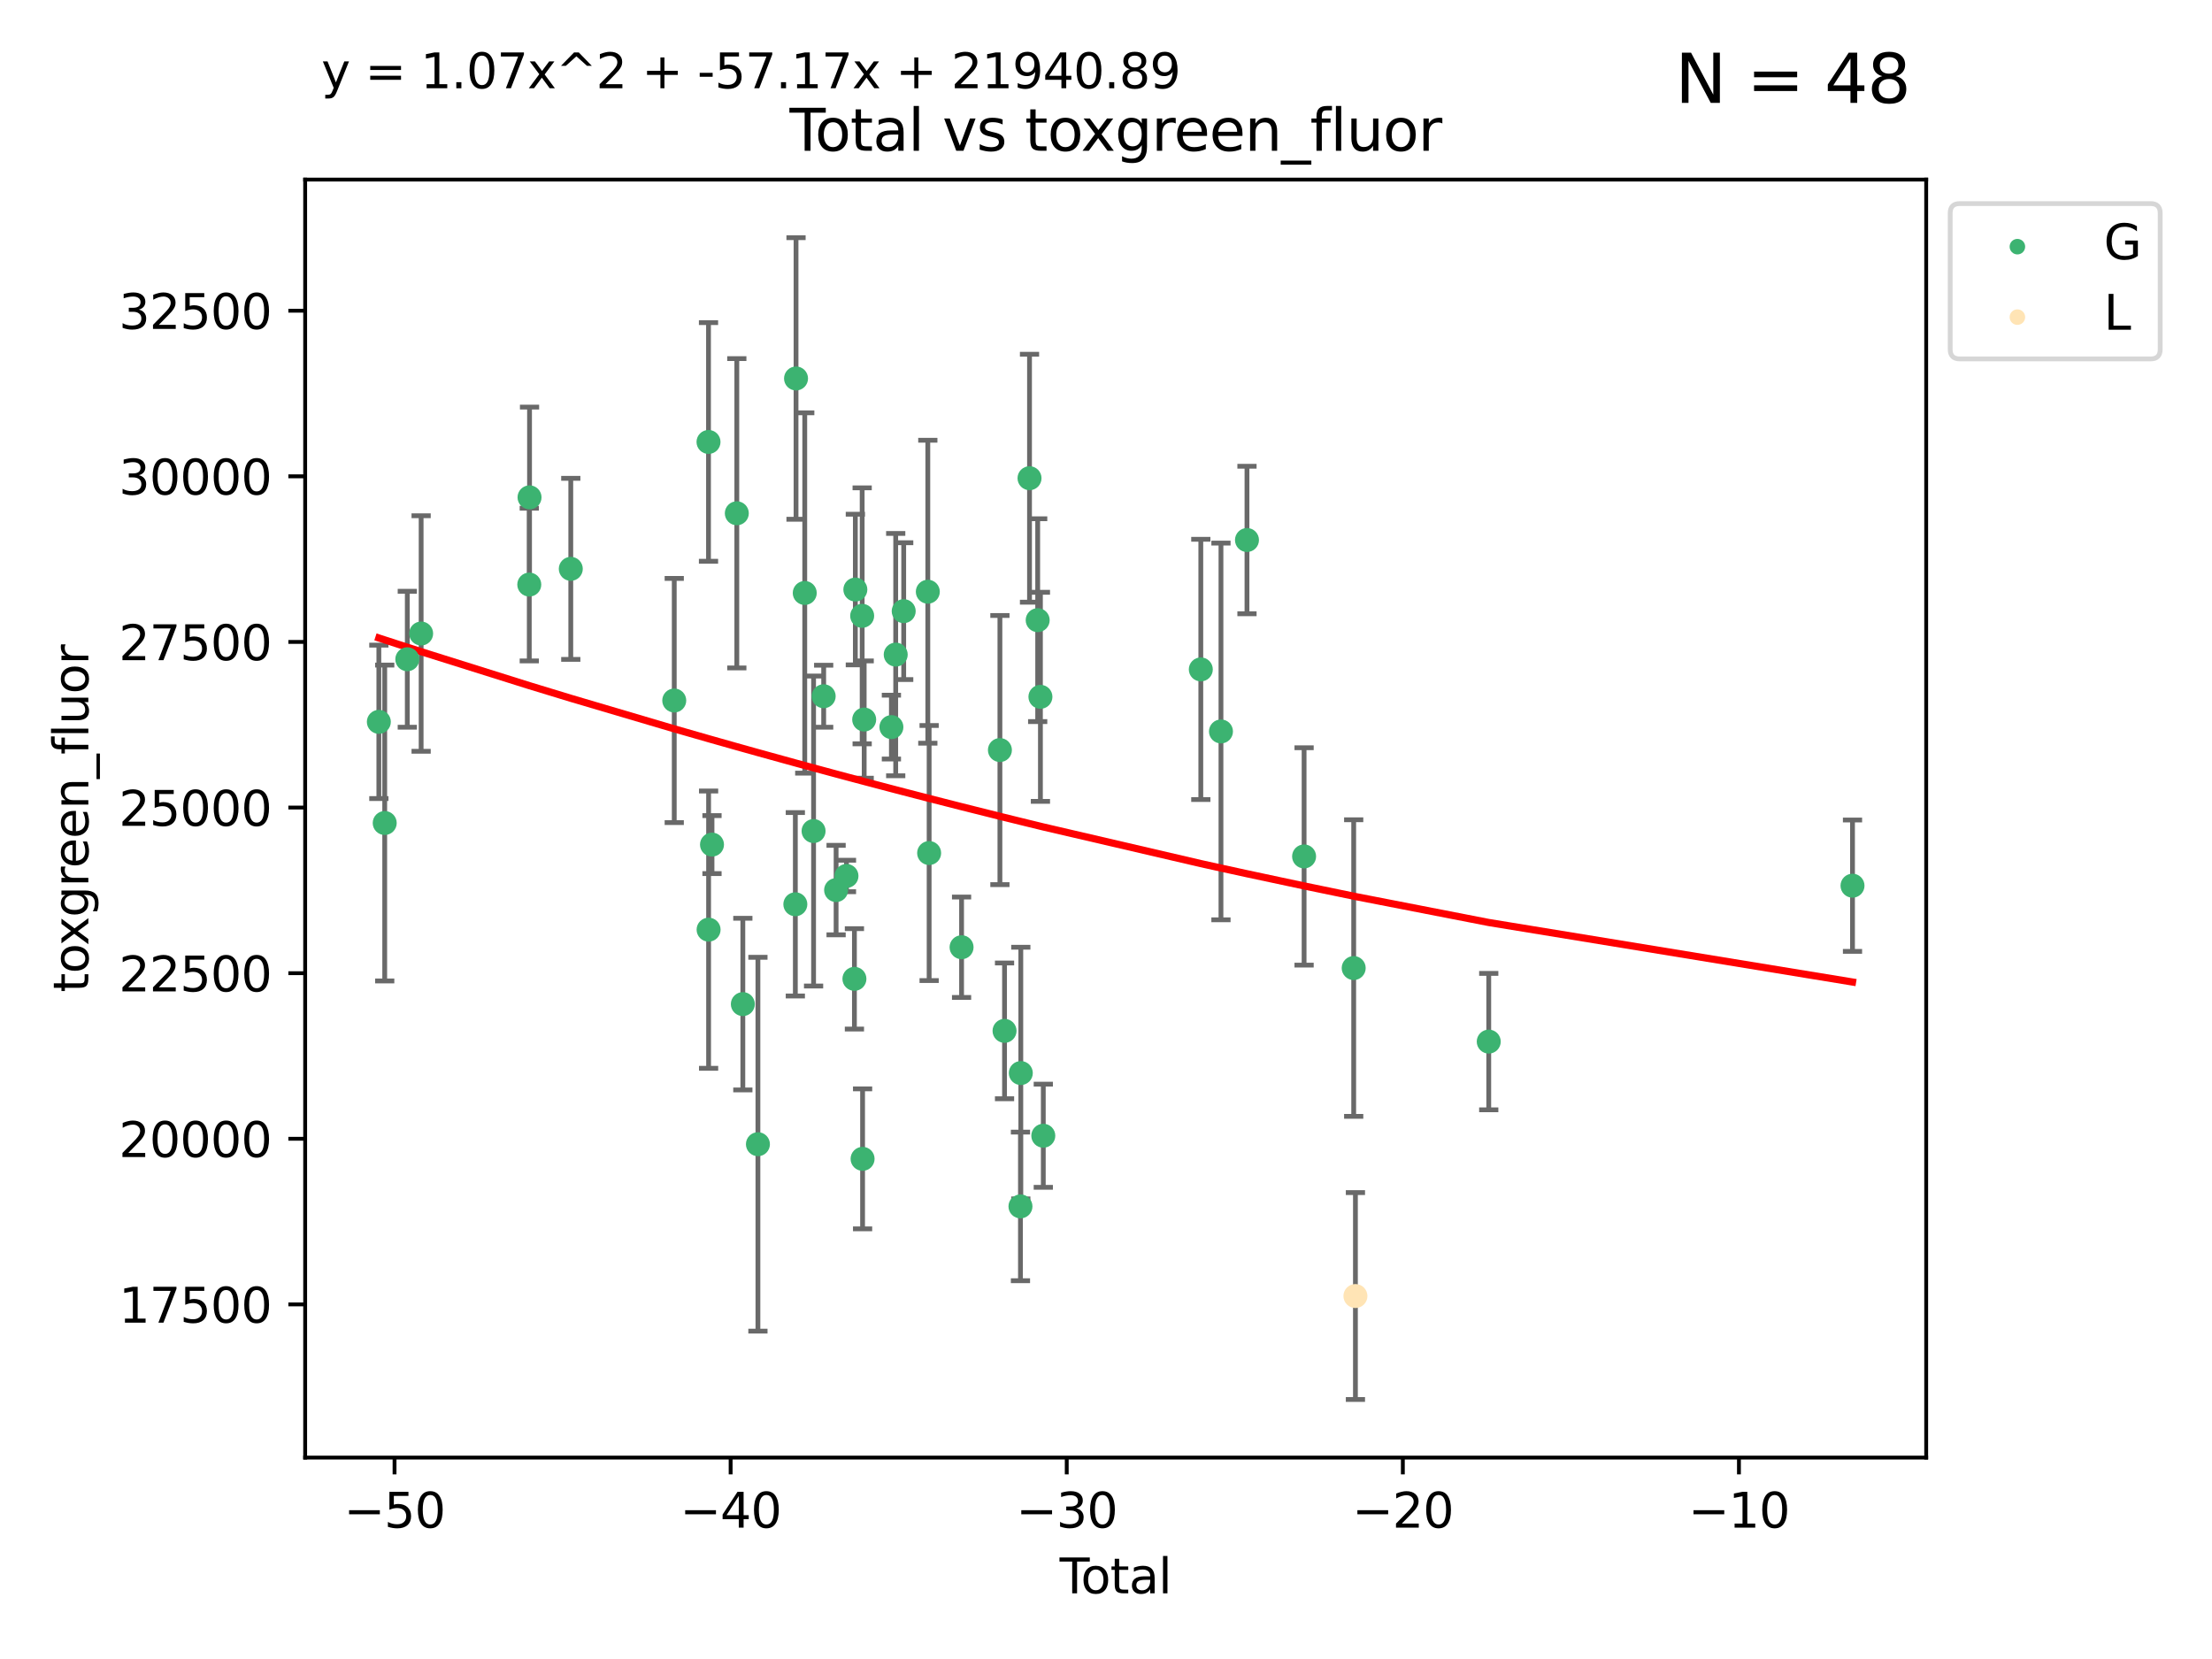 <?xml version="1.0" encoding="utf-8" standalone="no"?>
<!DOCTYPE svg PUBLIC "-//W3C//DTD SVG 1.1//EN"
  "http://www.w3.org/Graphics/SVG/1.1/DTD/svg11.dtd">
<svg xmlns:xlink="http://www.w3.org/1999/xlink" width="460.8pt" height="345.6pt" viewBox="0 0 460.8 345.6" xmlns="http://www.w3.org/2000/svg" version="1.1">
 <defs>
  <style type="text/css">*{stroke-linejoin: round; stroke-linecap: butt}</style>
 </defs>
 <g id="figure_1">
  <g id="patch_1">
   <path d="M 0 345.6 
L 460.8 345.6 
L 460.8 0 
L 0 0 
z
" style="fill: #ffffff"/>
  </g>
  <g id="axes_1">
   <g id="patch_2">
    <path d="M 63.571 303.64 
L 401.26 303.64 
L 401.26 37.411 
L 63.571 37.411 
z
" style="fill: #ffffff"/>
   </g>
   <g id="PathCollection_1">
    <defs>
     <path id="mc0493d2de5" d="M 0 1.118 
C 0.297 1.118 0.581 1 0.791 0.791 
C 1 0.581 1.118 0.297 1.118 0 
C 1.118 -0.297 1 -0.581 0.791 -0.791 
C 0.581 -1 0.297 -1.118 0 -1.118 
C -0.297 -1.118 -0.581 -1 -0.791 -0.791 
C -1 -0.581 -1.118 -0.297 -1.118 0 
C -1.118 0.297 -1 0.581 -0.791 0.791 
C -0.581 1 -0.297 1.118 0 1.118 
z
" style="stroke: #3cb371"/>
    </defs>
    <g clip-path="url(#pf99577c46a)">
     <use xlink:href="#mc0493d2de5" x="78.921" y="150.375" style="fill: #3cb371; stroke: #3cb371"/>
     <use xlink:href="#mc0493d2de5" x="80.143" y="171.448" style="fill: #3cb371; stroke: #3cb371"/>
     <use xlink:href="#mc0493d2de5" x="84.848" y="137.334" style="fill: #3cb371; stroke: #3cb371"/>
     <use xlink:href="#mc0493d2de5" x="87.729" y="131.974" style="fill: #3cb371; stroke: #3cb371"/>
     <use xlink:href="#mc0493d2de5" x="110.258" y="121.776" style="fill: #3cb371; stroke: #3cb371"/>
     <use xlink:href="#mc0493d2de5" x="110.312" y="103.607" style="fill: #3cb371; stroke: #3cb371"/>
     <use xlink:href="#mc0493d2de5" x="118.905" y="118.501" style="fill: #3cb371; stroke: #3cb371"/>
     <use xlink:href="#mc0493d2de5" x="140.458" y="145.927" style="fill: #3cb371; stroke: #3cb371"/>
     <use xlink:href="#mc0493d2de5" x="147.595" y="92.067" style="fill: #3cb371; stroke: #3cb371"/>
     <use xlink:href="#mc0493d2de5" x="147.614" y="193.665" style="fill: #3cb371; stroke: #3cb371"/>
     <use xlink:href="#mc0493d2de5" x="148.322" y="175.944" style="fill: #3cb371; stroke: #3cb371"/>
     <use xlink:href="#mc0493d2de5" x="153.492" y="106.926" style="fill: #3cb371; stroke: #3cb371"/>
     <use xlink:href="#mc0493d2de5" x="154.747" y="209.173" style="fill: #3cb371; stroke: #3cb371"/>
     <use xlink:href="#mc0493d2de5" x="157.889" y="238.359" style="fill: #3cb371; stroke: #3cb371"/>
     <use xlink:href="#mc0493d2de5" x="165.684" y="188.378" style="fill: #3cb371; stroke: #3cb371"/>
     <use xlink:href="#mc0493d2de5" x="165.828" y="78.843" style="fill: #3cb371; stroke: #3cb371"/>
     <use xlink:href="#mc0493d2de5" x="167.644" y="123.528" style="fill: #3cb371; stroke: #3cb371"/>
     <use xlink:href="#mc0493d2de5" x="169.483" y="173.12" style="fill: #3cb371; stroke: #3cb371"/>
     <use xlink:href="#mc0493d2de5" x="171.586" y="145.038" style="fill: #3cb371; stroke: #3cb371"/>
     <use xlink:href="#mc0493d2de5" x="174.176" y="185.42" style="fill: #3cb371; stroke: #3cb371"/>
     <use xlink:href="#mc0493d2de5" x="176.336" y="182.479" style="fill: #3cb371; stroke: #3cb371"/>
     <use xlink:href="#mc0493d2de5" x="177.992" y="203.912" style="fill: #3cb371; stroke: #3cb371"/>
     <use xlink:href="#mc0493d2de5" x="178.185" y="122.814" style="fill: #3cb371; stroke: #3cb371"/>
     <use xlink:href="#mc0493d2de5" x="179.605" y="128.29" style="fill: #3cb371; stroke: #3cb371"/>
     <use xlink:href="#mc0493d2de5" x="179.692" y="241.409" style="fill: #3cb371; stroke: #3cb371"/>
     <use xlink:href="#mc0493d2de5" x="180.026" y="149.894" style="fill: #3cb371; stroke: #3cb371"/>
     <use xlink:href="#mc0493d2de5" x="185.695" y="151.466" style="fill: #3cb371; stroke: #3cb371"/>
     <use xlink:href="#mc0493d2de5" x="186.593" y="136.367" style="fill: #3cb371; stroke: #3cb371"/>
     <use xlink:href="#mc0493d2de5" x="188.257" y="127.313" style="fill: #3cb371; stroke: #3cb371"/>
     <use xlink:href="#mc0493d2de5" x="193.281" y="123.266" style="fill: #3cb371; stroke: #3cb371"/>
     <use xlink:href="#mc0493d2de5" x="193.556" y="177.704" style="fill: #3cb371; stroke: #3cb371"/>
     <use xlink:href="#mc0493d2de5" x="200.313" y="197.325" style="fill: #3cb371; stroke: #3cb371"/>
     <use xlink:href="#mc0493d2de5" x="208.3" y="156.25" style="fill: #3cb371; stroke: #3cb371"/>
     <use xlink:href="#mc0493d2de5" x="209.264" y="214.747" style="fill: #3cb371; stroke: #3cb371"/>
     <use xlink:href="#mc0493d2de5" x="212.581" y="251.315" style="fill: #3cb371; stroke: #3cb371"/>
     <use xlink:href="#mc0493d2de5" x="212.653" y="223.537" style="fill: #3cb371; stroke: #3cb371"/>
     <use xlink:href="#mc0493d2de5" x="214.468" y="99.619" style="fill: #3cb371; stroke: #3cb371"/>
     <use xlink:href="#mc0493d2de5" x="216.169" y="129.191" style="fill: #3cb371; stroke: #3cb371"/>
     <use xlink:href="#mc0493d2de5" x="216.74" y="145.162" style="fill: #3cb371; stroke: #3cb371"/>
     <use xlink:href="#mc0493d2de5" x="217.338" y="236.594" style="fill: #3cb371; stroke: #3cb371"/>
     <use xlink:href="#mc0493d2de5" x="250.151" y="139.449" style="fill: #3cb371; stroke: #3cb371"/>
     <use xlink:href="#mc0493d2de5" x="254.349" y="152.374" style="fill: #3cb371; stroke: #3cb371"/>
     <use xlink:href="#mc0493d2de5" x="259.768" y="112.495" style="fill: #3cb371; stroke: #3cb371"/>
     <use xlink:href="#mc0493d2de5" x="271.666" y="178.409" style="fill: #3cb371; stroke: #3cb371"/>
     <use xlink:href="#mc0493d2de5" x="281.999" y="201.663" style="fill: #3cb371; stroke: #3cb371"/>
     <use xlink:href="#mc0493d2de5" x="310.133" y="216.984" style="fill: #3cb371; stroke: #3cb371"/>
     <use xlink:href="#mc0493d2de5" x="385.911" y="184.505" style="fill: #3cb371; stroke: #3cb371"/>
    </g>
   </g>
   <g id="PathCollection_2">
    <defs>
     <path id="m9f33a93266" d="M 0 1.118 
C 0.297 1.118 0.581 1 0.791 0.791 
C 1 0.581 1.118 0.297 1.118 0 
C 1.118 -0.297 1 -0.581 0.791 -0.791 
C 0.581 -1 0.297 -1.118 0 -1.118 
C -0.297 -1.118 -0.581 -1 -0.791 -0.791 
C -1 -0.581 -1.118 -0.297 -1.118 0 
C -1.118 0.297 -1 0.581 -0.791 0.791 
C -0.581 1 -0.297 1.118 0 1.118 
z
" style="stroke: #ffe4b5"/>
    </defs>
    <g clip-path="url(#pf99577c46a)">
     <use xlink:href="#m9f33a93266" x="282.36" y="269.988" style="fill: #ffe4b5; stroke: #ffe4b5"/>
    </g>
   </g>
   <g id="matplotlib.axis_1">
    <g id="xtick_1">
     <g id="line2d_1">
      <defs>
       <path id="med92bb8442" d="M 0 0 
L 0 3.5 
" style="stroke: #000000; stroke-width: 0.8"/>
      </defs>
      <g>
       <use xlink:href="#med92bb8442" x="82.19" y="303.64" style="stroke: #000000; stroke-width: 0.8"/>
      </g>
     </g>
     <g id="text_1">
      <!-- −50 -->
      <g transform="translate(71.637 318.238)scale(0.1 -0.1)">
       <defs>
        <path id="DejaVuSans-2212" d="M 678 2272 
L 4684 2272 
L 4684 1741 
L 678 1741 
L 678 2272 
z
" transform="scale(0.016)"/>
        <path id="DejaVuSans-35" d="M 691 4666 
L 3169 4666 
L 3169 4134 
L 1269 4134 
L 1269 2991 
Q 1406 3038 1543 3061 
Q 1681 3084 1819 3084 
Q 2600 3084 3056 2656 
Q 3513 2228 3513 1497 
Q 3513 744 3044 326 
Q 2575 -91 1722 -91 
Q 1428 -91 1123 -41 
Q 819 9 494 109 
L 494 744 
Q 775 591 1075 516 
Q 1375 441 1709 441 
Q 2250 441 2565 725 
Q 2881 1009 2881 1497 
Q 2881 1984 2565 2268 
Q 2250 2553 1709 2553 
Q 1456 2553 1204 2497 
Q 953 2441 691 2322 
L 691 4666 
z
" transform="scale(0.016)"/>
        <path id="DejaVuSans-30" d="M 2034 4250 
Q 1547 4250 1301 3770 
Q 1056 3291 1056 2328 
Q 1056 1369 1301 889 
Q 1547 409 2034 409 
Q 2525 409 2770 889 
Q 3016 1369 3016 2328 
Q 3016 3291 2770 3770 
Q 2525 4250 2034 4250 
z
M 2034 4750 
Q 2819 4750 3233 4129 
Q 3647 3509 3647 2328 
Q 3647 1150 3233 529 
Q 2819 -91 2034 -91 
Q 1250 -91 836 529 
Q 422 1150 422 2328 
Q 422 3509 836 4129 
Q 1250 4750 2034 4750 
z
" transform="scale(0.016)"/>
       </defs>
       <use xlink:href="#DejaVuSans-2212"/>
       <use xlink:href="#DejaVuSans-35" x="83.789"/>
       <use xlink:href="#DejaVuSans-30" x="147.412"/>
      </g>
     </g>
    </g>
    <g id="xtick_2">
     <g id="line2d_2">
      <g>
       <use xlink:href="#med92bb8442" x="152.205" y="303.64" style="stroke: #000000; stroke-width: 0.8"/>
      </g>
     </g>
     <g id="text_2">
      <!-- −40 -->
      <g transform="translate(141.653 318.238)scale(0.1 -0.1)">
       <defs>
        <path id="DejaVuSans-34" d="M 2419 4116 
L 825 1625 
L 2419 1625 
L 2419 4116 
z
M 2253 4666 
L 3047 4666 
L 3047 1625 
L 3713 1625 
L 3713 1100 
L 3047 1100 
L 3047 0 
L 2419 0 
L 2419 1100 
L 313 1100 
L 313 1709 
L 2253 4666 
z
" transform="scale(0.016)"/>
       </defs>
       <use xlink:href="#DejaVuSans-2212"/>
       <use xlink:href="#DejaVuSans-34" x="83.789"/>
       <use xlink:href="#DejaVuSans-30" x="147.412"/>
      </g>
     </g>
    </g>
    <g id="xtick_3">
     <g id="line2d_3">
      <g>
       <use xlink:href="#med92bb8442" x="222.221" y="303.64" style="stroke: #000000; stroke-width: 0.8"/>
      </g>
     </g>
     <g id="text_3">
      <!-- −30 -->
      <g transform="translate(211.669 318.238)scale(0.1 -0.1)">
       <defs>
        <path id="DejaVuSans-33" d="M 2597 2516 
Q 3050 2419 3304 2112 
Q 3559 1806 3559 1356 
Q 3559 666 3084 287 
Q 2609 -91 1734 -91 
Q 1441 -91 1130 -33 
Q 819 25 488 141 
L 488 750 
Q 750 597 1062 519 
Q 1375 441 1716 441 
Q 2309 441 2620 675 
Q 2931 909 2931 1356 
Q 2931 1769 2642 2001 
Q 2353 2234 1838 2234 
L 1294 2234 
L 1294 2753 
L 1863 2753 
Q 2328 2753 2575 2939 
Q 2822 3125 2822 3475 
Q 2822 3834 2567 4026 
Q 2313 4219 1838 4219 
Q 1578 4219 1281 4162 
Q 984 4106 628 3988 
L 628 4550 
Q 988 4650 1302 4700 
Q 1616 4750 1894 4750 
Q 2613 4750 3031 4423 
Q 3450 4097 3450 3541 
Q 3450 3153 3228 2886 
Q 3006 2619 2597 2516 
z
" transform="scale(0.016)"/>
       </defs>
       <use xlink:href="#DejaVuSans-2212"/>
       <use xlink:href="#DejaVuSans-33" x="83.789"/>
       <use xlink:href="#DejaVuSans-30" x="147.412"/>
      </g>
     </g>
    </g>
    <g id="xtick_4">
     <g id="line2d_4">
      <g>
       <use xlink:href="#med92bb8442" x="292.237" y="303.64" style="stroke: #000000; stroke-width: 0.8"/>
      </g>
     </g>
     <g id="text_4">
      <!-- −20 -->
      <g transform="translate(281.684 318.238)scale(0.1 -0.1)">
       <defs>
        <path id="DejaVuSans-32" d="M 1228 531 
L 3431 531 
L 3431 0 
L 469 0 
L 469 531 
Q 828 903 1448 1529 
Q 2069 2156 2228 2338 
Q 2531 2678 2651 2914 
Q 2772 3150 2772 3378 
Q 2772 3750 2511 3984 
Q 2250 4219 1831 4219 
Q 1534 4219 1204 4116 
Q 875 4013 500 3803 
L 500 4441 
Q 881 4594 1212 4672 
Q 1544 4750 1819 4750 
Q 2544 4750 2975 4387 
Q 3406 4025 3406 3419 
Q 3406 3131 3298 2873 
Q 3191 2616 2906 2266 
Q 2828 2175 2409 1742 
Q 1991 1309 1228 531 
z
" transform="scale(0.016)"/>
       </defs>
       <use xlink:href="#DejaVuSans-2212"/>
       <use xlink:href="#DejaVuSans-32" x="83.789"/>
       <use xlink:href="#DejaVuSans-30" x="147.412"/>
      </g>
     </g>
    </g>
    <g id="xtick_5">
     <g id="line2d_5">
      <g>
       <use xlink:href="#med92bb8442" x="362.252" y="303.64" style="stroke: #000000; stroke-width: 0.8"/>
      </g>
     </g>
     <g id="text_5">
      <!-- −10 -->
      <g transform="translate(351.7 318.238)scale(0.1 -0.1)">
       <defs>
        <path id="DejaVuSans-31" d="M 794 531 
L 1825 531 
L 1825 4091 
L 703 3866 
L 703 4441 
L 1819 4666 
L 2450 4666 
L 2450 531 
L 3481 531 
L 3481 0 
L 794 0 
L 794 531 
z
" transform="scale(0.016)"/>
       </defs>
       <use xlink:href="#DejaVuSans-2212"/>
       <use xlink:href="#DejaVuSans-31" x="83.789"/>
       <use xlink:href="#DejaVuSans-30" x="147.412"/>
      </g>
     </g>
    </g>
    <g id="text_6">
     <!-- Total -->
     <g transform="translate(220.739 331.917)scale(0.1 -0.1)">
      <defs>
       <path id="DejaVuSans-54" d="M -19 4666 
L 3928 4666 
L 3928 4134 
L 2272 4134 
L 2272 0 
L 1638 0 
L 1638 4134 
L -19 4134 
L -19 4666 
z
" transform="scale(0.016)"/>
       <path id="DejaVuSans-6f" d="M 1959 3097 
Q 1497 3097 1228 2736 
Q 959 2375 959 1747 
Q 959 1119 1226 758 
Q 1494 397 1959 397 
Q 2419 397 2687 759 
Q 2956 1122 2956 1747 
Q 2956 2369 2687 2733 
Q 2419 3097 1959 3097 
z
M 1959 3584 
Q 2709 3584 3137 3096 
Q 3566 2609 3566 1747 
Q 3566 888 3137 398 
Q 2709 -91 1959 -91 
Q 1206 -91 779 398 
Q 353 888 353 1747 
Q 353 2609 779 3096 
Q 1206 3584 1959 3584 
z
" transform="scale(0.016)"/>
       <path id="DejaVuSans-74" d="M 1172 4494 
L 1172 3500 
L 2356 3500 
L 2356 3053 
L 1172 3053 
L 1172 1153 
Q 1172 725 1289 603 
Q 1406 481 1766 481 
L 2356 481 
L 2356 0 
L 1766 0 
Q 1100 0 847 248 
Q 594 497 594 1153 
L 594 3053 
L 172 3053 
L 172 3500 
L 594 3500 
L 594 4494 
L 1172 4494 
z
" transform="scale(0.016)"/>
       <path id="DejaVuSans-61" d="M 2194 1759 
Q 1497 1759 1228 1600 
Q 959 1441 959 1056 
Q 959 750 1161 570 
Q 1363 391 1709 391 
Q 2188 391 2477 730 
Q 2766 1069 2766 1631 
L 2766 1759 
L 2194 1759 
z
M 3341 1997 
L 3341 0 
L 2766 0 
L 2766 531 
Q 2569 213 2275 61 
Q 1981 -91 1556 -91 
Q 1019 -91 701 211 
Q 384 513 384 1019 
Q 384 1609 779 1909 
Q 1175 2209 1959 2209 
L 2766 2209 
L 2766 2266 
Q 2766 2663 2505 2880 
Q 2244 3097 1772 3097 
Q 1472 3097 1187 3025 
Q 903 2953 641 2809 
L 641 3341 
Q 956 3463 1253 3523 
Q 1550 3584 1831 3584 
Q 2591 3584 2966 3190 
Q 3341 2797 3341 1997 
z
" transform="scale(0.016)"/>
       <path id="DejaVuSans-6c" d="M 603 4863 
L 1178 4863 
L 1178 0 
L 603 0 
L 603 4863 
z
" transform="scale(0.016)"/>
      </defs>
      <use xlink:href="#DejaVuSans-54"/>
      <use xlink:href="#DejaVuSans-6f" x="44.084"/>
      <use xlink:href="#DejaVuSans-74" x="105.266"/>
      <use xlink:href="#DejaVuSans-61" x="144.475"/>
      <use xlink:href="#DejaVuSans-6c" x="205.754"/>
     </g>
    </g>
   </g>
   <g id="matplotlib.axis_2">
    <g id="ytick_1">
     <g id="line2d_6">
      <defs>
       <path id="ma7b29d9745" d="M 0 0 
L -3.5 0 
" style="stroke: #000000; stroke-width: 0.8"/>
      </defs>
      <g>
       <use xlink:href="#ma7b29d9745" x="63.571" y="271.731" style="stroke: #000000; stroke-width: 0.8"/>
      </g>
     </g>
     <g id="text_7">
      <!-- 17500 -->
      <g transform="translate(24.759 275.531)scale(0.1 -0.1)">
       <defs>
        <path id="DejaVuSans-37" d="M 525 4666 
L 3525 4666 
L 3525 4397 
L 1831 0 
L 1172 0 
L 2766 4134 
L 525 4134 
L 525 4666 
z
" transform="scale(0.016)"/>
       </defs>
       <use xlink:href="#DejaVuSans-31"/>
       <use xlink:href="#DejaVuSans-37" x="63.623"/>
       <use xlink:href="#DejaVuSans-35" x="127.246"/>
       <use xlink:href="#DejaVuSans-30" x="190.869"/>
       <use xlink:href="#DejaVuSans-30" x="254.492"/>
      </g>
     </g>
    </g>
    <g id="ytick_2">
     <g id="line2d_7">
      <g>
       <use xlink:href="#ma7b29d9745" x="63.571" y="237.23" style="stroke: #000000; stroke-width: 0.8"/>
      </g>
     </g>
     <g id="text_8">
      <!-- 20000 -->
      <g transform="translate(24.759 241.029)scale(0.1 -0.1)">
       <use xlink:href="#DejaVuSans-32"/>
       <use xlink:href="#DejaVuSans-30" x="63.623"/>
       <use xlink:href="#DejaVuSans-30" x="127.246"/>
       <use xlink:href="#DejaVuSans-30" x="190.869"/>
       <use xlink:href="#DejaVuSans-30" x="254.492"/>
      </g>
     </g>
    </g>
    <g id="ytick_3">
     <g id="line2d_8">
      <g>
       <use xlink:href="#ma7b29d9745" x="63.571" y="202.729" style="stroke: #000000; stroke-width: 0.8"/>
      </g>
     </g>
     <g id="text_9">
      <!-- 22500 -->
      <g transform="translate(24.759 206.528)scale(0.1 -0.1)">
       <use xlink:href="#DejaVuSans-32"/>
       <use xlink:href="#DejaVuSans-32" x="63.623"/>
       <use xlink:href="#DejaVuSans-35" x="127.246"/>
       <use xlink:href="#DejaVuSans-30" x="190.869"/>
       <use xlink:href="#DejaVuSans-30" x="254.492"/>
      </g>
     </g>
    </g>
    <g id="ytick_4">
     <g id="line2d_9">
      <g>
       <use xlink:href="#ma7b29d9745" x="63.571" y="168.227" style="stroke: #000000; stroke-width: 0.8"/>
      </g>
     </g>
     <g id="text_10">
      <!-- 25000 -->
      <g transform="translate(24.759 172.027)scale(0.1 -0.1)">
       <use xlink:href="#DejaVuSans-32"/>
       <use xlink:href="#DejaVuSans-35" x="63.623"/>
       <use xlink:href="#DejaVuSans-30" x="127.246"/>
       <use xlink:href="#DejaVuSans-30" x="190.869"/>
       <use xlink:href="#DejaVuSans-30" x="254.492"/>
      </g>
     </g>
    </g>
    <g id="ytick_5">
     <g id="line2d_10">
      <g>
       <use xlink:href="#ma7b29d9745" x="63.571" y="133.726" style="stroke: #000000; stroke-width: 0.8"/>
      </g>
     </g>
     <g id="text_11">
      <!-- 27500 -->
      <g transform="translate(24.759 137.525)scale(0.1 -0.1)">
       <use xlink:href="#DejaVuSans-32"/>
       <use xlink:href="#DejaVuSans-37" x="63.623"/>
       <use xlink:href="#DejaVuSans-35" x="127.246"/>
       <use xlink:href="#DejaVuSans-30" x="190.869"/>
       <use xlink:href="#DejaVuSans-30" x="254.492"/>
      </g>
     </g>
    </g>
    <g id="ytick_6">
     <g id="line2d_11">
      <g>
       <use xlink:href="#ma7b29d9745" x="63.571" y="99.225" style="stroke: #000000; stroke-width: 0.8"/>
      </g>
     </g>
     <g id="text_12">
      <!-- 30000 -->
      <g transform="translate(24.759 103.024)scale(0.1 -0.1)">
       <use xlink:href="#DejaVuSans-33"/>
       <use xlink:href="#DejaVuSans-30" x="63.623"/>
       <use xlink:href="#DejaVuSans-30" x="127.246"/>
       <use xlink:href="#DejaVuSans-30" x="190.869"/>
       <use xlink:href="#DejaVuSans-30" x="254.492"/>
      </g>
     </g>
    </g>
    <g id="ytick_7">
     <g id="line2d_12">
      <g>
       <use xlink:href="#ma7b29d9745" x="63.571" y="64.723" style="stroke: #000000; stroke-width: 0.8"/>
      </g>
     </g>
     <g id="text_13">
      <!-- 32500 -->
      <g transform="translate(24.759 68.523)scale(0.1 -0.1)">
       <use xlink:href="#DejaVuSans-33"/>
       <use xlink:href="#DejaVuSans-32" x="63.623"/>
       <use xlink:href="#DejaVuSans-35" x="127.246"/>
       <use xlink:href="#DejaVuSans-30" x="190.869"/>
       <use xlink:href="#DejaVuSans-30" x="254.492"/>
      </g>
     </g>
    </g>
    <g id="text_14">
     <!-- toxgreen_fluor -->
     <g transform="translate(18.401 206.72)rotate(-90)scale(0.1 -0.1)">
      <defs>
       <path id="DejaVuSans-78" d="M 3513 3500 
L 2247 1797 
L 3578 0 
L 2900 0 
L 1881 1375 
L 863 0 
L 184 0 
L 1544 1831 
L 300 3500 
L 978 3500 
L 1906 2253 
L 2834 3500 
L 3513 3500 
z
" transform="scale(0.016)"/>
       <path id="DejaVuSans-67" d="M 2906 1791 
Q 2906 2416 2648 2759 
Q 2391 3103 1925 3103 
Q 1463 3103 1205 2759 
Q 947 2416 947 1791 
Q 947 1169 1205 825 
Q 1463 481 1925 481 
Q 2391 481 2648 825 
Q 2906 1169 2906 1791 
z
M 3481 434 
Q 3481 -459 3084 -895 
Q 2688 -1331 1869 -1331 
Q 1566 -1331 1297 -1286 
Q 1028 -1241 775 -1147 
L 775 -588 
Q 1028 -725 1275 -790 
Q 1522 -856 1778 -856 
Q 2344 -856 2625 -561 
Q 2906 -266 2906 331 
L 2906 616 
Q 2728 306 2450 153 
Q 2172 0 1784 0 
Q 1141 0 747 490 
Q 353 981 353 1791 
Q 353 2603 747 3093 
Q 1141 3584 1784 3584 
Q 2172 3584 2450 3431 
Q 2728 3278 2906 2969 
L 2906 3500 
L 3481 3500 
L 3481 434 
z
" transform="scale(0.016)"/>
       <path id="DejaVuSans-72" d="M 2631 2963 
Q 2534 3019 2420 3045 
Q 2306 3072 2169 3072 
Q 1681 3072 1420 2755 
Q 1159 2438 1159 1844 
L 1159 0 
L 581 0 
L 581 3500 
L 1159 3500 
L 1159 2956 
Q 1341 3275 1631 3429 
Q 1922 3584 2338 3584 
Q 2397 3584 2469 3576 
Q 2541 3569 2628 3553 
L 2631 2963 
z
" transform="scale(0.016)"/>
       <path id="DejaVuSans-65" d="M 3597 1894 
L 3597 1613 
L 953 1613 
Q 991 1019 1311 708 
Q 1631 397 2203 397 
Q 2534 397 2845 478 
Q 3156 559 3463 722 
L 3463 178 
Q 3153 47 2828 -22 
Q 2503 -91 2169 -91 
Q 1331 -91 842 396 
Q 353 884 353 1716 
Q 353 2575 817 3079 
Q 1281 3584 2069 3584 
Q 2775 3584 3186 3129 
Q 3597 2675 3597 1894 
z
M 3022 2063 
Q 3016 2534 2758 2815 
Q 2500 3097 2075 3097 
Q 1594 3097 1305 2825 
Q 1016 2553 972 2059 
L 3022 2063 
z
" transform="scale(0.016)"/>
       <path id="DejaVuSans-6e" d="M 3513 2113 
L 3513 0 
L 2938 0 
L 2938 2094 
Q 2938 2591 2744 2837 
Q 2550 3084 2163 3084 
Q 1697 3084 1428 2787 
Q 1159 2491 1159 1978 
L 1159 0 
L 581 0 
L 581 3500 
L 1159 3500 
L 1159 2956 
Q 1366 3272 1645 3428 
Q 1925 3584 2291 3584 
Q 2894 3584 3203 3211 
Q 3513 2838 3513 2113 
z
" transform="scale(0.016)"/>
       <path id="DejaVuSans-5f" d="M 3263 -1063 
L 3263 -1509 
L -63 -1509 
L -63 -1063 
L 3263 -1063 
z
" transform="scale(0.016)"/>
       <path id="DejaVuSans-66" d="M 2375 4863 
L 2375 4384 
L 1825 4384 
Q 1516 4384 1395 4259 
Q 1275 4134 1275 3809 
L 1275 3500 
L 2222 3500 
L 2222 3053 
L 1275 3053 
L 1275 0 
L 697 0 
L 697 3053 
L 147 3053 
L 147 3500 
L 697 3500 
L 697 3744 
Q 697 4328 969 4595 
Q 1241 4863 1831 4863 
L 2375 4863 
z
" transform="scale(0.016)"/>
       <path id="DejaVuSans-75" d="M 544 1381 
L 544 3500 
L 1119 3500 
L 1119 1403 
Q 1119 906 1312 657 
Q 1506 409 1894 409 
Q 2359 409 2629 706 
Q 2900 1003 2900 1516 
L 2900 3500 
L 3475 3500 
L 3475 0 
L 2900 0 
L 2900 538 
Q 2691 219 2414 64 
Q 2138 -91 1772 -91 
Q 1169 -91 856 284 
Q 544 659 544 1381 
z
M 1991 3584 
L 1991 3584 
z
" transform="scale(0.016)"/>
      </defs>
      <use xlink:href="#DejaVuSans-74"/>
      <use xlink:href="#DejaVuSans-6f" x="39.209"/>
      <use xlink:href="#DejaVuSans-78" x="97.266"/>
      <use xlink:href="#DejaVuSans-67" x="156.445"/>
      <use xlink:href="#DejaVuSans-72" x="219.922"/>
      <use xlink:href="#DejaVuSans-65" x="258.785"/>
      <use xlink:href="#DejaVuSans-65" x="320.309"/>
      <use xlink:href="#DejaVuSans-6e" x="381.832"/>
      <use xlink:href="#DejaVuSans-5f" x="445.211"/>
      <use xlink:href="#DejaVuSans-66" x="495.211"/>
      <use xlink:href="#DejaVuSans-6c" x="530.416"/>
      <use xlink:href="#DejaVuSans-75" x="558.199"/>
      <use xlink:href="#DejaVuSans-6f" x="621.578"/>
      <use xlink:href="#DejaVuSans-72" x="682.76"/>
     </g>
    </g>
   </g>
   <g id="LineCollection_1">
    <path d="M 78.921 166.356 
L 78.921 134.393 
" clip-path="url(#pf99577c46a)" style="fill: none; stroke: #696969"/>
    <path d="M 80.143 204.349 
L 80.143 138.546 
" clip-path="url(#pf99577c46a)" style="fill: none; stroke: #696969"/>
    <path d="M 84.848 151.494 
L 84.848 123.173 
" clip-path="url(#pf99577c46a)" style="fill: none; stroke: #696969"/>
    <path d="M 87.729 156.507 
L 87.729 107.44 
" clip-path="url(#pf99577c46a)" style="fill: none; stroke: #696969"/>
    <path d="M 110.258 137.683 
L 110.258 105.868 
" clip-path="url(#pf99577c46a)" style="fill: none; stroke: #696969"/>
    <path d="M 110.312 122.409 
L 110.312 84.804 
" clip-path="url(#pf99577c46a)" style="fill: none; stroke: #696969"/>
    <path d="M 118.905 137.359 
L 118.905 99.642 
" clip-path="url(#pf99577c46a)" style="fill: none; stroke: #696969"/>
    <path d="M 140.458 171.36 
L 140.458 120.494 
" clip-path="url(#pf99577c46a)" style="fill: none; stroke: #696969"/>
    <path d="M 147.595 116.921 
L 147.595 67.212 
" clip-path="url(#pf99577c46a)" style="fill: none; stroke: #696969"/>
    <path d="M 147.614 222.548 
L 147.614 164.783 
" clip-path="url(#pf99577c46a)" style="fill: none; stroke: #696969"/>
    <path d="M 148.322 181.984 
L 148.322 169.905 
" clip-path="url(#pf99577c46a)" style="fill: none; stroke: #696969"/>
    <path d="M 153.492 139.144 
L 153.492 74.707 
" clip-path="url(#pf99577c46a)" style="fill: none; stroke: #696969"/>
    <path d="M 154.747 227.054 
L 154.747 191.292 
" clip-path="url(#pf99577c46a)" style="fill: none; stroke: #696969"/>
    <path d="M 157.889 277.295 
L 157.889 199.423 
" clip-path="url(#pf99577c46a)" style="fill: none; stroke: #696969"/>
    <path d="M 165.684 207.484 
L 165.684 169.273 
" clip-path="url(#pf99577c46a)" style="fill: none; stroke: #696969"/>
    <path d="M 165.828 108.173 
L 165.828 49.513 
" clip-path="url(#pf99577c46a)" style="fill: none; stroke: #696969"/>
    <path d="M 167.644 161.057 
L 167.644 85.998 
" clip-path="url(#pf99577c46a)" style="fill: none; stroke: #696969"/>
    <path d="M 169.483 205.406 
L 169.483 140.834 
" clip-path="url(#pf99577c46a)" style="fill: none; stroke: #696969"/>
    <path d="M 171.586 151.495 
L 171.586 138.581 
" clip-path="url(#pf99577c46a)" style="fill: none; stroke: #696969"/>
    <path d="M 174.176 194.74 
L 174.176 176.101 
" clip-path="url(#pf99577c46a)" style="fill: none; stroke: #696969"/>
    <path d="M 176.336 185.759 
L 176.336 179.199 
" clip-path="url(#pf99577c46a)" style="fill: none; stroke: #696969"/>
    <path d="M 177.992 214.37 
L 177.992 193.455 
" clip-path="url(#pf99577c46a)" style="fill: none; stroke: #696969"/>
    <path d="M 178.185 138.506 
L 178.185 107.122 
" clip-path="url(#pf99577c46a)" style="fill: none; stroke: #696969"/>
    <path d="M 179.605 154.953 
L 179.605 101.628 
" clip-path="url(#pf99577c46a)" style="fill: none; stroke: #696969"/>
    <path d="M 179.692 255.989 
L 179.692 226.829 
" clip-path="url(#pf99577c46a)" style="fill: none; stroke: #696969"/>
    <path d="M 180.026 162.11 
L 180.026 137.678 
" clip-path="url(#pf99577c46a)" style="fill: none; stroke: #696969"/>
    <path d="M 185.695 158.113 
L 185.695 144.818 
" clip-path="url(#pf99577c46a)" style="fill: none; stroke: #696969"/>
    <path d="M 186.593 161.604 
L 186.593 111.13 
" clip-path="url(#pf99577c46a)" style="fill: none; stroke: #696969"/>
    <path d="M 188.257 141.566 
L 188.257 113.06 
" clip-path="url(#pf99577c46a)" style="fill: none; stroke: #696969"/>
    <path d="M 193.281 154.822 
L 193.281 91.711 
" clip-path="url(#pf99577c46a)" style="fill: none; stroke: #696969"/>
    <path d="M 193.556 204.273 
L 193.556 151.135 
" clip-path="url(#pf99577c46a)" style="fill: none; stroke: #696969"/>
    <path d="M 200.313 207.783 
L 200.313 186.867 
" clip-path="url(#pf99577c46a)" style="fill: none; stroke: #696969"/>
    <path d="M 208.3 184.284 
L 208.3 128.217 
" clip-path="url(#pf99577c46a)" style="fill: none; stroke: #696969"/>
    <path d="M 209.264 228.89 
L 209.264 200.605 
" clip-path="url(#pf99577c46a)" style="fill: none; stroke: #696969"/>
    <path d="M 212.581 266.795 
L 212.581 235.835 
" clip-path="url(#pf99577c46a)" style="fill: none; stroke: #696969"/>
    <path d="M 212.653 249.744 
L 212.653 197.33 
" clip-path="url(#pf99577c46a)" style="fill: none; stroke: #696969"/>
    <path d="M 214.468 125.447 
L 214.468 73.792 
" clip-path="url(#pf99577c46a)" style="fill: none; stroke: #696969"/>
    <path d="M 216.169 150.318 
L 216.169 108.063 
" clip-path="url(#pf99577c46a)" style="fill: none; stroke: #696969"/>
    <path d="M 216.74 166.939 
L 216.74 123.386 
" clip-path="url(#pf99577c46a)" style="fill: none; stroke: #696969"/>
    <path d="M 217.338 247.339 
L 217.338 225.848 
" clip-path="url(#pf99577c46a)" style="fill: none; stroke: #696969"/>
    <path d="M 250.151 166.555 
L 250.151 112.344 
" clip-path="url(#pf99577c46a)" style="fill: none; stroke: #696969"/>
    <path d="M 254.349 191.612 
L 254.349 113.137 
" clip-path="url(#pf99577c46a)" style="fill: none; stroke: #696969"/>
    <path d="M 259.768 127.857 
L 259.768 97.133 
" clip-path="url(#pf99577c46a)" style="fill: none; stroke: #696969"/>
    <path d="M 271.666 201.053 
L 271.666 155.765 
" clip-path="url(#pf99577c46a)" style="fill: none; stroke: #696969"/>
    <path d="M 281.999 232.555 
L 281.999 170.77 
" clip-path="url(#pf99577c46a)" style="fill: none; stroke: #696969"/>
    <path d="M 310.133 231.189 
L 310.133 202.778 
" clip-path="url(#pf99577c46a)" style="fill: none; stroke: #696969"/>
    <path d="M 385.911 198.191 
L 385.911 170.82 
" clip-path="url(#pf99577c46a)" style="fill: none; stroke: #696969"/>
   </g>
   <g id="line2d_13">
    <defs>
     <path id="mf22cae83c8" d="M 2 0 
L -2 -0 
" style="stroke: #696969"/>
    </defs>
    <g clip-path="url(#pf99577c46a)">
     <use xlink:href="#mf22cae83c8" x="78.921" y="166.356" style="fill: #696969; stroke: #696969"/>
     <use xlink:href="#mf22cae83c8" x="80.143" y="204.349" style="fill: #696969; stroke: #696969"/>
     <use xlink:href="#mf22cae83c8" x="84.848" y="151.494" style="fill: #696969; stroke: #696969"/>
     <use xlink:href="#mf22cae83c8" x="87.729" y="156.507" style="fill: #696969; stroke: #696969"/>
     <use xlink:href="#mf22cae83c8" x="110.258" y="137.683" style="fill: #696969; stroke: #696969"/>
     <use xlink:href="#mf22cae83c8" x="110.312" y="122.409" style="fill: #696969; stroke: #696969"/>
     <use xlink:href="#mf22cae83c8" x="118.905" y="137.359" style="fill: #696969; stroke: #696969"/>
     <use xlink:href="#mf22cae83c8" x="140.458" y="171.36" style="fill: #696969; stroke: #696969"/>
     <use xlink:href="#mf22cae83c8" x="147.595" y="116.921" style="fill: #696969; stroke: #696969"/>
     <use xlink:href="#mf22cae83c8" x="147.614" y="222.548" style="fill: #696969; stroke: #696969"/>
     <use xlink:href="#mf22cae83c8" x="148.322" y="181.984" style="fill: #696969; stroke: #696969"/>
     <use xlink:href="#mf22cae83c8" x="153.492" y="139.144" style="fill: #696969; stroke: #696969"/>
     <use xlink:href="#mf22cae83c8" x="154.747" y="227.054" style="fill: #696969; stroke: #696969"/>
     <use xlink:href="#mf22cae83c8" x="157.889" y="277.295" style="fill: #696969; stroke: #696969"/>
     <use xlink:href="#mf22cae83c8" x="165.684" y="207.484" style="fill: #696969; stroke: #696969"/>
     <use xlink:href="#mf22cae83c8" x="165.828" y="108.173" style="fill: #696969; stroke: #696969"/>
     <use xlink:href="#mf22cae83c8" x="167.644" y="161.057" style="fill: #696969; stroke: #696969"/>
     <use xlink:href="#mf22cae83c8" x="169.483" y="205.406" style="fill: #696969; stroke: #696969"/>
     <use xlink:href="#mf22cae83c8" x="171.586" y="151.495" style="fill: #696969; stroke: #696969"/>
     <use xlink:href="#mf22cae83c8" x="174.176" y="194.74" style="fill: #696969; stroke: #696969"/>
     <use xlink:href="#mf22cae83c8" x="176.336" y="185.759" style="fill: #696969; stroke: #696969"/>
     <use xlink:href="#mf22cae83c8" x="177.992" y="214.37" style="fill: #696969; stroke: #696969"/>
     <use xlink:href="#mf22cae83c8" x="178.185" y="138.506" style="fill: #696969; stroke: #696969"/>
     <use xlink:href="#mf22cae83c8" x="179.605" y="154.953" style="fill: #696969; stroke: #696969"/>
     <use xlink:href="#mf22cae83c8" x="179.692" y="255.989" style="fill: #696969; stroke: #696969"/>
     <use xlink:href="#mf22cae83c8" x="180.026" y="162.11" style="fill: #696969; stroke: #696969"/>
     <use xlink:href="#mf22cae83c8" x="185.695" y="158.113" style="fill: #696969; stroke: #696969"/>
     <use xlink:href="#mf22cae83c8" x="186.593" y="161.604" style="fill: #696969; stroke: #696969"/>
     <use xlink:href="#mf22cae83c8" x="188.257" y="141.566" style="fill: #696969; stroke: #696969"/>
     <use xlink:href="#mf22cae83c8" x="193.281" y="154.822" style="fill: #696969; stroke: #696969"/>
     <use xlink:href="#mf22cae83c8" x="193.556" y="204.273" style="fill: #696969; stroke: #696969"/>
     <use xlink:href="#mf22cae83c8" x="200.313" y="207.783" style="fill: #696969; stroke: #696969"/>
     <use xlink:href="#mf22cae83c8" x="208.3" y="184.284" style="fill: #696969; stroke: #696969"/>
     <use xlink:href="#mf22cae83c8" x="209.264" y="228.89" style="fill: #696969; stroke: #696969"/>
     <use xlink:href="#mf22cae83c8" x="212.581" y="266.795" style="fill: #696969; stroke: #696969"/>
     <use xlink:href="#mf22cae83c8" x="212.653" y="249.744" style="fill: #696969; stroke: #696969"/>
     <use xlink:href="#mf22cae83c8" x="214.468" y="125.447" style="fill: #696969; stroke: #696969"/>
     <use xlink:href="#mf22cae83c8" x="216.169" y="150.318" style="fill: #696969; stroke: #696969"/>
     <use xlink:href="#mf22cae83c8" x="216.74" y="166.939" style="fill: #696969; stroke: #696969"/>
     <use xlink:href="#mf22cae83c8" x="217.338" y="247.339" style="fill: #696969; stroke: #696969"/>
     <use xlink:href="#mf22cae83c8" x="250.151" y="166.555" style="fill: #696969; stroke: #696969"/>
     <use xlink:href="#mf22cae83c8" x="254.349" y="191.612" style="fill: #696969; stroke: #696969"/>
     <use xlink:href="#mf22cae83c8" x="259.768" y="127.857" style="fill: #696969; stroke: #696969"/>
     <use xlink:href="#mf22cae83c8" x="271.666" y="201.053" style="fill: #696969; stroke: #696969"/>
     <use xlink:href="#mf22cae83c8" x="281.999" y="232.555" style="fill: #696969; stroke: #696969"/>
     <use xlink:href="#mf22cae83c8" x="310.133" y="231.189" style="fill: #696969; stroke: #696969"/>
     <use xlink:href="#mf22cae83c8" x="385.911" y="198.191" style="fill: #696969; stroke: #696969"/>
    </g>
   </g>
   <g id="line2d_14">
    <g clip-path="url(#pf99577c46a)">
     <use xlink:href="#mf22cae83c8" x="78.921" y="134.393" style="fill: #696969; stroke: #696969"/>
     <use xlink:href="#mf22cae83c8" x="80.143" y="138.546" style="fill: #696969; stroke: #696969"/>
     <use xlink:href="#mf22cae83c8" x="84.848" y="123.173" style="fill: #696969; stroke: #696969"/>
     <use xlink:href="#mf22cae83c8" x="87.729" y="107.44" style="fill: #696969; stroke: #696969"/>
     <use xlink:href="#mf22cae83c8" x="110.258" y="105.868" style="fill: #696969; stroke: #696969"/>
     <use xlink:href="#mf22cae83c8" x="110.312" y="84.804" style="fill: #696969; stroke: #696969"/>
     <use xlink:href="#mf22cae83c8" x="118.905" y="99.642" style="fill: #696969; stroke: #696969"/>
     <use xlink:href="#mf22cae83c8" x="140.458" y="120.494" style="fill: #696969; stroke: #696969"/>
     <use xlink:href="#mf22cae83c8" x="147.595" y="67.212" style="fill: #696969; stroke: #696969"/>
     <use xlink:href="#mf22cae83c8" x="147.614" y="164.783" style="fill: #696969; stroke: #696969"/>
     <use xlink:href="#mf22cae83c8" x="148.322" y="169.905" style="fill: #696969; stroke: #696969"/>
     <use xlink:href="#mf22cae83c8" x="153.492" y="74.707" style="fill: #696969; stroke: #696969"/>
     <use xlink:href="#mf22cae83c8" x="154.747" y="191.292" style="fill: #696969; stroke: #696969"/>
     <use xlink:href="#mf22cae83c8" x="157.889" y="199.423" style="fill: #696969; stroke: #696969"/>
     <use xlink:href="#mf22cae83c8" x="165.684" y="169.273" style="fill: #696969; stroke: #696969"/>
     <use xlink:href="#mf22cae83c8" x="165.828" y="49.513" style="fill: #696969; stroke: #696969"/>
     <use xlink:href="#mf22cae83c8" x="167.644" y="85.998" style="fill: #696969; stroke: #696969"/>
     <use xlink:href="#mf22cae83c8" x="169.483" y="140.834" style="fill: #696969; stroke: #696969"/>
     <use xlink:href="#mf22cae83c8" x="171.586" y="138.581" style="fill: #696969; stroke: #696969"/>
     <use xlink:href="#mf22cae83c8" x="174.176" y="176.101" style="fill: #696969; stroke: #696969"/>
     <use xlink:href="#mf22cae83c8" x="176.336" y="179.199" style="fill: #696969; stroke: #696969"/>
     <use xlink:href="#mf22cae83c8" x="177.992" y="193.455" style="fill: #696969; stroke: #696969"/>
     <use xlink:href="#mf22cae83c8" x="178.185" y="107.122" style="fill: #696969; stroke: #696969"/>
     <use xlink:href="#mf22cae83c8" x="179.605" y="101.628" style="fill: #696969; stroke: #696969"/>
     <use xlink:href="#mf22cae83c8" x="179.692" y="226.829" style="fill: #696969; stroke: #696969"/>
     <use xlink:href="#mf22cae83c8" x="180.026" y="137.678" style="fill: #696969; stroke: #696969"/>
     <use xlink:href="#mf22cae83c8" x="185.695" y="144.818" style="fill: #696969; stroke: #696969"/>
     <use xlink:href="#mf22cae83c8" x="186.593" y="111.13" style="fill: #696969; stroke: #696969"/>
     <use xlink:href="#mf22cae83c8" x="188.257" y="113.06" style="fill: #696969; stroke: #696969"/>
     <use xlink:href="#mf22cae83c8" x="193.281" y="91.711" style="fill: #696969; stroke: #696969"/>
     <use xlink:href="#mf22cae83c8" x="193.556" y="151.135" style="fill: #696969; stroke: #696969"/>
     <use xlink:href="#mf22cae83c8" x="200.313" y="186.867" style="fill: #696969; stroke: #696969"/>
     <use xlink:href="#mf22cae83c8" x="208.3" y="128.217" style="fill: #696969; stroke: #696969"/>
     <use xlink:href="#mf22cae83c8" x="209.264" y="200.605" style="fill: #696969; stroke: #696969"/>
     <use xlink:href="#mf22cae83c8" x="212.581" y="235.835" style="fill: #696969; stroke: #696969"/>
     <use xlink:href="#mf22cae83c8" x="212.653" y="197.33" style="fill: #696969; stroke: #696969"/>
     <use xlink:href="#mf22cae83c8" x="214.468" y="73.792" style="fill: #696969; stroke: #696969"/>
     <use xlink:href="#mf22cae83c8" x="216.169" y="108.063" style="fill: #696969; stroke: #696969"/>
     <use xlink:href="#mf22cae83c8" x="216.74" y="123.386" style="fill: #696969; stroke: #696969"/>
     <use xlink:href="#mf22cae83c8" x="217.338" y="225.848" style="fill: #696969; stroke: #696969"/>
     <use xlink:href="#mf22cae83c8" x="250.151" y="112.344" style="fill: #696969; stroke: #696969"/>
     <use xlink:href="#mf22cae83c8" x="254.349" y="113.137" style="fill: #696969; stroke: #696969"/>
     <use xlink:href="#mf22cae83c8" x="259.768" y="97.133" style="fill: #696969; stroke: #696969"/>
     <use xlink:href="#mf22cae83c8" x="271.666" y="155.765" style="fill: #696969; stroke: #696969"/>
     <use xlink:href="#mf22cae83c8" x="281.999" y="170.77" style="fill: #696969; stroke: #696969"/>
     <use xlink:href="#mf22cae83c8" x="310.133" y="202.778" style="fill: #696969; stroke: #696969"/>
     <use xlink:href="#mf22cae83c8" x="385.911" y="170.82" style="fill: #696969; stroke: #696969"/>
    </g>
   </g>
   <g id="LineCollection_2">
    <path d="M 282.36 291.539 
L 282.36 248.438 
" clip-path="url(#pf99577c46a)" style="fill: none; stroke: #696969"/>
   </g>
   <g id="line2d_15">
    <g clip-path="url(#pf99577c46a)">
     <use xlink:href="#mf22cae83c8" x="282.36" y="291.539" style="fill: #696969; stroke: #696969"/>
    </g>
   </g>
   <g id="line2d_16">
    <g clip-path="url(#pf99577c46a)">
     <use xlink:href="#mf22cae83c8" x="282.36" y="248.438" style="fill: #696969; stroke: #696969"/>
    </g>
   </g>
   <g id="line2d_17">
    <path d="M 78.921 132.904 
L 80.143 133.302 
L 84.848 134.827 
L 87.729 135.754 
L 110.258 142.829 
L 110.312 142.846 
L 118.905 145.464 
L 140.458 151.833 
L 147.595 153.88 
L 147.614 153.886 
L 148.322 154.087 
L 153.492 155.549 
L 154.747 155.901 
L 157.889 156.779 
L 165.684 158.932 
L 165.828 158.971 
L 167.644 159.467 
L 169.483 159.967 
L 171.586 160.537 
L 174.176 161.235 
L 176.336 161.814 
L 177.992 162.256 
L 178.185 162.307 
L 179.605 162.684 
L 179.692 162.707 
L 180.026 162.796 
L 185.695 164.289 
L 186.593 164.524 
L 188.257 164.958 
L 193.281 166.257 
L 193.556 166.328 
L 200.313 168.05 
L 208.3 170.05 
L 209.264 170.289 
L 212.581 171.106 
L 212.653 171.124 
L 214.468 171.568 
L 216.169 171.983 
L 216.74 172.122 
L 217.338 172.267 
L 250.151 179.901 
L 254.349 180.831 
L 259.768 182.015 
L 271.666 184.553 
L 281.999 186.688 
L 282.36 186.762 
L 310.133 192.174 
L 385.911 204.571 
" clip-path="url(#pf99577c46a)" style="fill: none; stroke: #ff0000; stroke-width: 1.5; stroke-linecap: square"/>
   </g>
   <g id="line2d_18">
    <defs>
     <path id="m80964b4ad4" d="M 0 2 
C 0.53 2 1.039 1.789 1.414 1.414 
C 1.789 1.039 2 0.53 2 0 
C 2 -0.53 1.789 -1.039 1.414 -1.414 
C 1.039 -1.789 0.53 -2 0 -2 
C -0.53 -2 -1.039 -1.789 -1.414 -1.414 
C -1.789 -1.039 -2 -0.53 -2 0 
C -2 0.53 -1.789 1.039 -1.414 1.414 
C -1.039 1.789 -0.53 2 0 2 
z
" style="stroke: #3cb371"/>
    </defs>
    <g clip-path="url(#pf99577c46a)">
     <use xlink:href="#m80964b4ad4" x="78.921" y="150.375" style="fill: #3cb371; stroke: #3cb371"/>
     <use xlink:href="#m80964b4ad4" x="80.143" y="171.448" style="fill: #3cb371; stroke: #3cb371"/>
     <use xlink:href="#m80964b4ad4" x="84.848" y="137.334" style="fill: #3cb371; stroke: #3cb371"/>
     <use xlink:href="#m80964b4ad4" x="87.729" y="131.974" style="fill: #3cb371; stroke: #3cb371"/>
     <use xlink:href="#m80964b4ad4" x="110.258" y="121.776" style="fill: #3cb371; stroke: #3cb371"/>
     <use xlink:href="#m80964b4ad4" x="110.312" y="103.607" style="fill: #3cb371; stroke: #3cb371"/>
     <use xlink:href="#m80964b4ad4" x="118.905" y="118.501" style="fill: #3cb371; stroke: #3cb371"/>
     <use xlink:href="#m80964b4ad4" x="140.458" y="145.927" style="fill: #3cb371; stroke: #3cb371"/>
     <use xlink:href="#m80964b4ad4" x="147.595" y="92.067" style="fill: #3cb371; stroke: #3cb371"/>
     <use xlink:href="#m80964b4ad4" x="147.614" y="193.665" style="fill: #3cb371; stroke: #3cb371"/>
     <use xlink:href="#m80964b4ad4" x="148.322" y="175.944" style="fill: #3cb371; stroke: #3cb371"/>
     <use xlink:href="#m80964b4ad4" x="153.492" y="106.926" style="fill: #3cb371; stroke: #3cb371"/>
     <use xlink:href="#m80964b4ad4" x="154.747" y="209.173" style="fill: #3cb371; stroke: #3cb371"/>
     <use xlink:href="#m80964b4ad4" x="157.889" y="238.359" style="fill: #3cb371; stroke: #3cb371"/>
     <use xlink:href="#m80964b4ad4" x="165.684" y="188.378" style="fill: #3cb371; stroke: #3cb371"/>
     <use xlink:href="#m80964b4ad4" x="165.828" y="78.843" style="fill: #3cb371; stroke: #3cb371"/>
     <use xlink:href="#m80964b4ad4" x="167.644" y="123.528" style="fill: #3cb371; stroke: #3cb371"/>
     <use xlink:href="#m80964b4ad4" x="169.483" y="173.12" style="fill: #3cb371; stroke: #3cb371"/>
     <use xlink:href="#m80964b4ad4" x="171.586" y="145.038" style="fill: #3cb371; stroke: #3cb371"/>
     <use xlink:href="#m80964b4ad4" x="174.176" y="185.42" style="fill: #3cb371; stroke: #3cb371"/>
     <use xlink:href="#m80964b4ad4" x="176.336" y="182.479" style="fill: #3cb371; stroke: #3cb371"/>
     <use xlink:href="#m80964b4ad4" x="177.992" y="203.912" style="fill: #3cb371; stroke: #3cb371"/>
     <use xlink:href="#m80964b4ad4" x="178.185" y="122.814" style="fill: #3cb371; stroke: #3cb371"/>
     <use xlink:href="#m80964b4ad4" x="179.605" y="128.29" style="fill: #3cb371; stroke: #3cb371"/>
     <use xlink:href="#m80964b4ad4" x="179.692" y="241.409" style="fill: #3cb371; stroke: #3cb371"/>
     <use xlink:href="#m80964b4ad4" x="180.026" y="149.894" style="fill: #3cb371; stroke: #3cb371"/>
     <use xlink:href="#m80964b4ad4" x="185.695" y="151.466" style="fill: #3cb371; stroke: #3cb371"/>
     <use xlink:href="#m80964b4ad4" x="186.593" y="136.367" style="fill: #3cb371; stroke: #3cb371"/>
     <use xlink:href="#m80964b4ad4" x="188.257" y="127.313" style="fill: #3cb371; stroke: #3cb371"/>
     <use xlink:href="#m80964b4ad4" x="193.281" y="123.266" style="fill: #3cb371; stroke: #3cb371"/>
     <use xlink:href="#m80964b4ad4" x="193.556" y="177.704" style="fill: #3cb371; stroke: #3cb371"/>
     <use xlink:href="#m80964b4ad4" x="200.313" y="197.325" style="fill: #3cb371; stroke: #3cb371"/>
     <use xlink:href="#m80964b4ad4" x="208.3" y="156.25" style="fill: #3cb371; stroke: #3cb371"/>
     <use xlink:href="#m80964b4ad4" x="209.264" y="214.747" style="fill: #3cb371; stroke: #3cb371"/>
     <use xlink:href="#m80964b4ad4" x="212.581" y="251.315" style="fill: #3cb371; stroke: #3cb371"/>
     <use xlink:href="#m80964b4ad4" x="212.653" y="223.537" style="fill: #3cb371; stroke: #3cb371"/>
     <use xlink:href="#m80964b4ad4" x="214.468" y="99.619" style="fill: #3cb371; stroke: #3cb371"/>
     <use xlink:href="#m80964b4ad4" x="216.169" y="129.191" style="fill: #3cb371; stroke: #3cb371"/>
     <use xlink:href="#m80964b4ad4" x="216.74" y="145.162" style="fill: #3cb371; stroke: #3cb371"/>
     <use xlink:href="#m80964b4ad4" x="217.338" y="236.594" style="fill: #3cb371; stroke: #3cb371"/>
     <use xlink:href="#m80964b4ad4" x="250.151" y="139.449" style="fill: #3cb371; stroke: #3cb371"/>
     <use xlink:href="#m80964b4ad4" x="254.349" y="152.374" style="fill: #3cb371; stroke: #3cb371"/>
     <use xlink:href="#m80964b4ad4" x="259.768" y="112.495" style="fill: #3cb371; stroke: #3cb371"/>
     <use xlink:href="#m80964b4ad4" x="271.666" y="178.409" style="fill: #3cb371; stroke: #3cb371"/>
     <use xlink:href="#m80964b4ad4" x="281.999" y="201.663" style="fill: #3cb371; stroke: #3cb371"/>
     <use xlink:href="#m80964b4ad4" x="310.133" y="216.984" style="fill: #3cb371; stroke: #3cb371"/>
     <use xlink:href="#m80964b4ad4" x="385.911" y="184.505" style="fill: #3cb371; stroke: #3cb371"/>
    </g>
   </g>
   <g id="line2d_19">
    <defs>
     <path id="md04031c83a" d="M 0 2 
C 0.53 2 1.039 1.789 1.414 1.414 
C 1.789 1.039 2 0.53 2 0 
C 2 -0.53 1.789 -1.039 1.414 -1.414 
C 1.039 -1.789 0.53 -2 0 -2 
C -0.53 -2 -1.039 -1.789 -1.414 -1.414 
C -1.789 -1.039 -2 -0.53 -2 0 
C -2 0.53 -1.789 1.039 -1.414 1.414 
C -1.039 1.789 -0.53 2 0 2 
z
" style="stroke: #ffe4b5"/>
    </defs>
    <g clip-path="url(#pf99577c46a)">
     <use xlink:href="#md04031c83a" x="282.36" y="269.988" style="fill: #ffe4b5; stroke: #ffe4b5"/>
    </g>
   </g>
   <g id="patch_3">
    <path d="M 63.571 303.64 
L 63.571 37.411 
" style="fill: none; stroke: #000000; stroke-width: 0.8; stroke-linejoin: miter; stroke-linecap: square"/>
   </g>
   <g id="patch_4">
    <path d="M 401.26 303.64 
L 401.26 37.411 
" style="fill: none; stroke: #000000; stroke-width: 0.8; stroke-linejoin: miter; stroke-linecap: square"/>
   </g>
   <g id="patch_5">
    <path d="M 63.571 303.64 
L 401.26 303.64 
" style="fill: none; stroke: #000000; stroke-width: 0.8; stroke-linejoin: miter; stroke-linecap: square"/>
   </g>
   <g id="patch_6">
    <path d="M 63.571 37.411 
L 401.26 37.411 
" style="fill: none; stroke: #000000; stroke-width: 0.8; stroke-linejoin: miter; stroke-linecap: square"/>
   </g>
   <g id="text_15">
    <!-- N = 48 -->
    <g transform="translate(348.964 21.426)scale(0.14 -0.14)">
     <defs>
      <path id="DejaVuSans-4e" d="M 628 4666 
L 1478 4666 
L 3547 763 
L 3547 4666 
L 4159 4666 
L 4159 0 
L 3309 0 
L 1241 3903 
L 1241 0 
L 628 0 
L 628 4666 
z
" transform="scale(0.016)"/>
      <path id="DejaVuSans-20" transform="scale(0.016)"/>
      <path id="DejaVuSans-3d" d="M 678 2906 
L 4684 2906 
L 4684 2381 
L 678 2381 
L 678 2906 
z
M 678 1631 
L 4684 1631 
L 4684 1100 
L 678 1100 
L 678 1631 
z
" transform="scale(0.016)"/>
      <path id="DejaVuSans-38" d="M 2034 2216 
Q 1584 2216 1326 1975 
Q 1069 1734 1069 1313 
Q 1069 891 1326 650 
Q 1584 409 2034 409 
Q 2484 409 2743 651 
Q 3003 894 3003 1313 
Q 3003 1734 2745 1975 
Q 2488 2216 2034 2216 
z
M 1403 2484 
Q 997 2584 770 2862 
Q 544 3141 544 3541 
Q 544 4100 942 4425 
Q 1341 4750 2034 4750 
Q 2731 4750 3128 4425 
Q 3525 4100 3525 3541 
Q 3525 3141 3298 2862 
Q 3072 2584 2669 2484 
Q 3125 2378 3379 2068 
Q 3634 1759 3634 1313 
Q 3634 634 3220 271 
Q 2806 -91 2034 -91 
Q 1263 -91 848 271 
Q 434 634 434 1313 
Q 434 1759 690 2068 
Q 947 2378 1403 2484 
z
M 1172 3481 
Q 1172 3119 1398 2916 
Q 1625 2713 2034 2713 
Q 2441 2713 2670 2916 
Q 2900 3119 2900 3481 
Q 2900 3844 2670 4047 
Q 2441 4250 2034 4250 
Q 1625 4250 1398 4047 
Q 1172 3844 1172 3481 
z
" transform="scale(0.016)"/>
     </defs>
     <use xlink:href="#DejaVuSans-4e"/>
     <use xlink:href="#DejaVuSans-20" x="74.805"/>
     <use xlink:href="#DejaVuSans-3d" x="106.592"/>
     <use xlink:href="#DejaVuSans-20" x="190.381"/>
     <use xlink:href="#DejaVuSans-34" x="222.168"/>
     <use xlink:href="#DejaVuSans-38" x="285.791"/>
    </g>
   </g>
   <g id="text_16">
    <!-- y = 1.07x^2 + -57.17x + 21940.89 -->
    <g transform="translate(66.948 18.387)scale(0.1 -0.1)">
     <defs>
      <path id="DejaVuSans-79" d="M 2059 -325 
Q 1816 -950 1584 -1140 
Q 1353 -1331 966 -1331 
L 506 -1331 
L 506 -850 
L 844 -850 
Q 1081 -850 1212 -737 
Q 1344 -625 1503 -206 
L 1606 56 
L 191 3500 
L 800 3500 
L 1894 763 
L 2988 3500 
L 3597 3500 
L 2059 -325 
z
" transform="scale(0.016)"/>
      <path id="DejaVuSans-2e" d="M 684 794 
L 1344 794 
L 1344 0 
L 684 0 
L 684 794 
z
" transform="scale(0.016)"/>
      <path id="DejaVuSans-5e" d="M 2988 4666 
L 4684 2925 
L 4056 2925 
L 2681 4159 
L 1306 2925 
L 678 2925 
L 2375 4666 
L 2988 4666 
z
" transform="scale(0.016)"/>
      <path id="DejaVuSans-2b" d="M 2944 4013 
L 2944 2272 
L 4684 2272 
L 4684 1741 
L 2944 1741 
L 2944 0 
L 2419 0 
L 2419 1741 
L 678 1741 
L 678 2272 
L 2419 2272 
L 2419 4013 
L 2944 4013 
z
" transform="scale(0.016)"/>
      <path id="DejaVuSans-2d" d="M 313 2009 
L 1997 2009 
L 1997 1497 
L 313 1497 
L 313 2009 
z
" transform="scale(0.016)"/>
      <path id="DejaVuSans-39" d="M 703 97 
L 703 672 
Q 941 559 1184 500 
Q 1428 441 1663 441 
Q 2288 441 2617 861 
Q 2947 1281 2994 2138 
Q 2813 1869 2534 1725 
Q 2256 1581 1919 1581 
Q 1219 1581 811 2004 
Q 403 2428 403 3163 
Q 403 3881 828 4315 
Q 1253 4750 1959 4750 
Q 2769 4750 3195 4129 
Q 3622 3509 3622 2328 
Q 3622 1225 3098 567 
Q 2575 -91 1691 -91 
Q 1453 -91 1209 -44 
Q 966 3 703 97 
z
M 1959 2075 
Q 2384 2075 2632 2365 
Q 2881 2656 2881 3163 
Q 2881 3666 2632 3958 
Q 2384 4250 1959 4250 
Q 1534 4250 1286 3958 
Q 1038 3666 1038 3163 
Q 1038 2656 1286 2365 
Q 1534 2075 1959 2075 
z
" transform="scale(0.016)"/>
     </defs>
     <use xlink:href="#DejaVuSans-79"/>
     <use xlink:href="#DejaVuSans-20" x="59.18"/>
     <use xlink:href="#DejaVuSans-3d" x="90.967"/>
     <use xlink:href="#DejaVuSans-20" x="174.756"/>
     <use xlink:href="#DejaVuSans-31" x="206.543"/>
     <use xlink:href="#DejaVuSans-2e" x="270.166"/>
     <use xlink:href="#DejaVuSans-30" x="301.953"/>
     <use xlink:href="#DejaVuSans-37" x="365.576"/>
     <use xlink:href="#DejaVuSans-78" x="429.199"/>
     <use xlink:href="#DejaVuSans-5e" x="488.379"/>
     <use xlink:href="#DejaVuSans-32" x="572.168"/>
     <use xlink:href="#DejaVuSans-20" x="635.791"/>
     <use xlink:href="#DejaVuSans-2b" x="667.578"/>
     <use xlink:href="#DejaVuSans-20" x="751.367"/>
     <use xlink:href="#DejaVuSans-2d" x="783.154"/>
     <use xlink:href="#DejaVuSans-35" x="819.238"/>
     <use xlink:href="#DejaVuSans-37" x="882.861"/>
     <use xlink:href="#DejaVuSans-2e" x="946.484"/>
     <use xlink:href="#DejaVuSans-31" x="978.271"/>
     <use xlink:href="#DejaVuSans-37" x="1041.895"/>
     <use xlink:href="#DejaVuSans-78" x="1105.518"/>
     <use xlink:href="#DejaVuSans-20" x="1164.697"/>
     <use xlink:href="#DejaVuSans-2b" x="1196.484"/>
     <use xlink:href="#DejaVuSans-20" x="1280.273"/>
     <use xlink:href="#DejaVuSans-32" x="1312.061"/>
     <use xlink:href="#DejaVuSans-31" x="1375.684"/>
     <use xlink:href="#DejaVuSans-39" x="1439.307"/>
     <use xlink:href="#DejaVuSans-34" x="1502.93"/>
     <use xlink:href="#DejaVuSans-30" x="1566.553"/>
     <use xlink:href="#DejaVuSans-2e" x="1630.176"/>
     <use xlink:href="#DejaVuSans-38" x="1661.963"/>
     <use xlink:href="#DejaVuSans-39" x="1725.586"/>
    </g>
   </g>
   <g id="text_17">
    <!-- Total vs toxgreen_fluor -->
    <g transform="translate(164.48 31.411)scale(0.12 -0.12)">
     <defs>
      <path id="DejaVuSans-76" d="M 191 3500 
L 800 3500 
L 1894 563 
L 2988 3500 
L 3597 3500 
L 2284 0 
L 1503 0 
L 191 3500 
z
" transform="scale(0.016)"/>
      <path id="DejaVuSans-73" d="M 2834 3397 
L 2834 2853 
Q 2591 2978 2328 3040 
Q 2066 3103 1784 3103 
Q 1356 3103 1142 2972 
Q 928 2841 928 2578 
Q 928 2378 1081 2264 
Q 1234 2150 1697 2047 
L 1894 2003 
Q 2506 1872 2764 1633 
Q 3022 1394 3022 966 
Q 3022 478 2636 193 
Q 2250 -91 1575 -91 
Q 1294 -91 989 -36 
Q 684 19 347 128 
L 347 722 
Q 666 556 975 473 
Q 1284 391 1588 391 
Q 1994 391 2212 530 
Q 2431 669 2431 922 
Q 2431 1156 2273 1281 
Q 2116 1406 1581 1522 
L 1381 1569 
Q 847 1681 609 1914 
Q 372 2147 372 2553 
Q 372 3047 722 3315 
Q 1072 3584 1716 3584 
Q 2034 3584 2315 3537 
Q 2597 3491 2834 3397 
z
" transform="scale(0.016)"/>
     </defs>
     <use xlink:href="#DejaVuSans-54"/>
     <use xlink:href="#DejaVuSans-6f" x="44.084"/>
     <use xlink:href="#DejaVuSans-74" x="105.266"/>
     <use xlink:href="#DejaVuSans-61" x="144.475"/>
     <use xlink:href="#DejaVuSans-6c" x="205.754"/>
     <use xlink:href="#DejaVuSans-20" x="233.537"/>
     <use xlink:href="#DejaVuSans-76" x="265.324"/>
     <use xlink:href="#DejaVuSans-73" x="324.504"/>
     <use xlink:href="#DejaVuSans-20" x="376.604"/>
     <use xlink:href="#DejaVuSans-74" x="408.391"/>
     <use xlink:href="#DejaVuSans-6f" x="447.6"/>
     <use xlink:href="#DejaVuSans-78" x="505.656"/>
     <use xlink:href="#DejaVuSans-67" x="564.836"/>
     <use xlink:href="#DejaVuSans-72" x="628.312"/>
     <use xlink:href="#DejaVuSans-65" x="667.176"/>
     <use xlink:href="#DejaVuSans-65" x="728.699"/>
     <use xlink:href="#DejaVuSans-6e" x="790.223"/>
     <use xlink:href="#DejaVuSans-5f" x="853.602"/>
     <use xlink:href="#DejaVuSans-66" x="903.602"/>
     <use xlink:href="#DejaVuSans-6c" x="938.807"/>
     <use xlink:href="#DejaVuSans-75" x="966.59"/>
     <use xlink:href="#DejaVuSans-6f" x="1029.969"/>
     <use xlink:href="#DejaVuSans-72" x="1091.15"/>
    </g>
   </g>
   <g id="legend_1">
    <g id="patch_7">
     <path d="M 408.26 74.767 
L 448.008 74.767 
Q 450.008 74.767 450.008 72.767 
L 450.008 44.411 
Q 450.008 42.411 448.008 42.411 
L 408.26 42.411 
Q 406.26 42.411 406.26 44.411 
L 406.26 72.767 
Q 406.26 74.767 408.26 74.767 
z
" style="fill: #ffffff; opacity: 0.8; stroke: #cccccc; stroke-linejoin: miter"/>
    </g>
    <g id="PathCollection_3">
     <g>
      <use xlink:href="#mc0493d2de5" x="420.26" y="51.385" style="fill: #3cb371; stroke: #3cb371"/>
     </g>
    </g>
    <g id="text_18">
     <!-- G -->
     <g transform="translate(438.26 54.01)scale(0.1 -0.1)">
      <defs>
       <path id="DejaVuSans-47" d="M 3809 666 
L 3809 1919 
L 2778 1919 
L 2778 2438 
L 4434 2438 
L 4434 434 
Q 4069 175 3628 42 
Q 3188 -91 2688 -91 
Q 1594 -91 976 548 
Q 359 1188 359 2328 
Q 359 3472 976 4111 
Q 1594 4750 2688 4750 
Q 3144 4750 3555 4637 
Q 3966 4525 4313 4306 
L 4313 3634 
Q 3963 3931 3569 4081 
Q 3175 4231 2741 4231 
Q 1884 4231 1454 3753 
Q 1025 3275 1025 2328 
Q 1025 1384 1454 906 
Q 1884 428 2741 428 
Q 3075 428 3337 486 
Q 3600 544 3809 666 
z
" transform="scale(0.016)"/>
      </defs>
      <use xlink:href="#DejaVuSans-47"/>
     </g>
    </g>
    <g id="PathCollection_4">
     <g>
      <use xlink:href="#m9f33a93266" x="420.26" y="66.063" style="fill: #ffe4b5; stroke: #ffe4b5"/>
     </g>
    </g>
    <g id="text_19">
     <!-- L -->
     <g transform="translate(438.26 68.688)scale(0.1 -0.1)">
      <defs>
       <path id="DejaVuSans-4c" d="M 628 4666 
L 1259 4666 
L 1259 531 
L 3531 531 
L 3531 0 
L 628 0 
L 628 4666 
z
" transform="scale(0.016)"/>
      </defs>
      <use xlink:href="#DejaVuSans-4c"/>
     </g>
    </g>
   </g>
  </g>
 </g>
 <defs>
  <clipPath id="pf99577c46a">
   <rect x="63.571" y="37.411" width="337.689" height="266.229"/>
  </clipPath>
 </defs>
</svg>
